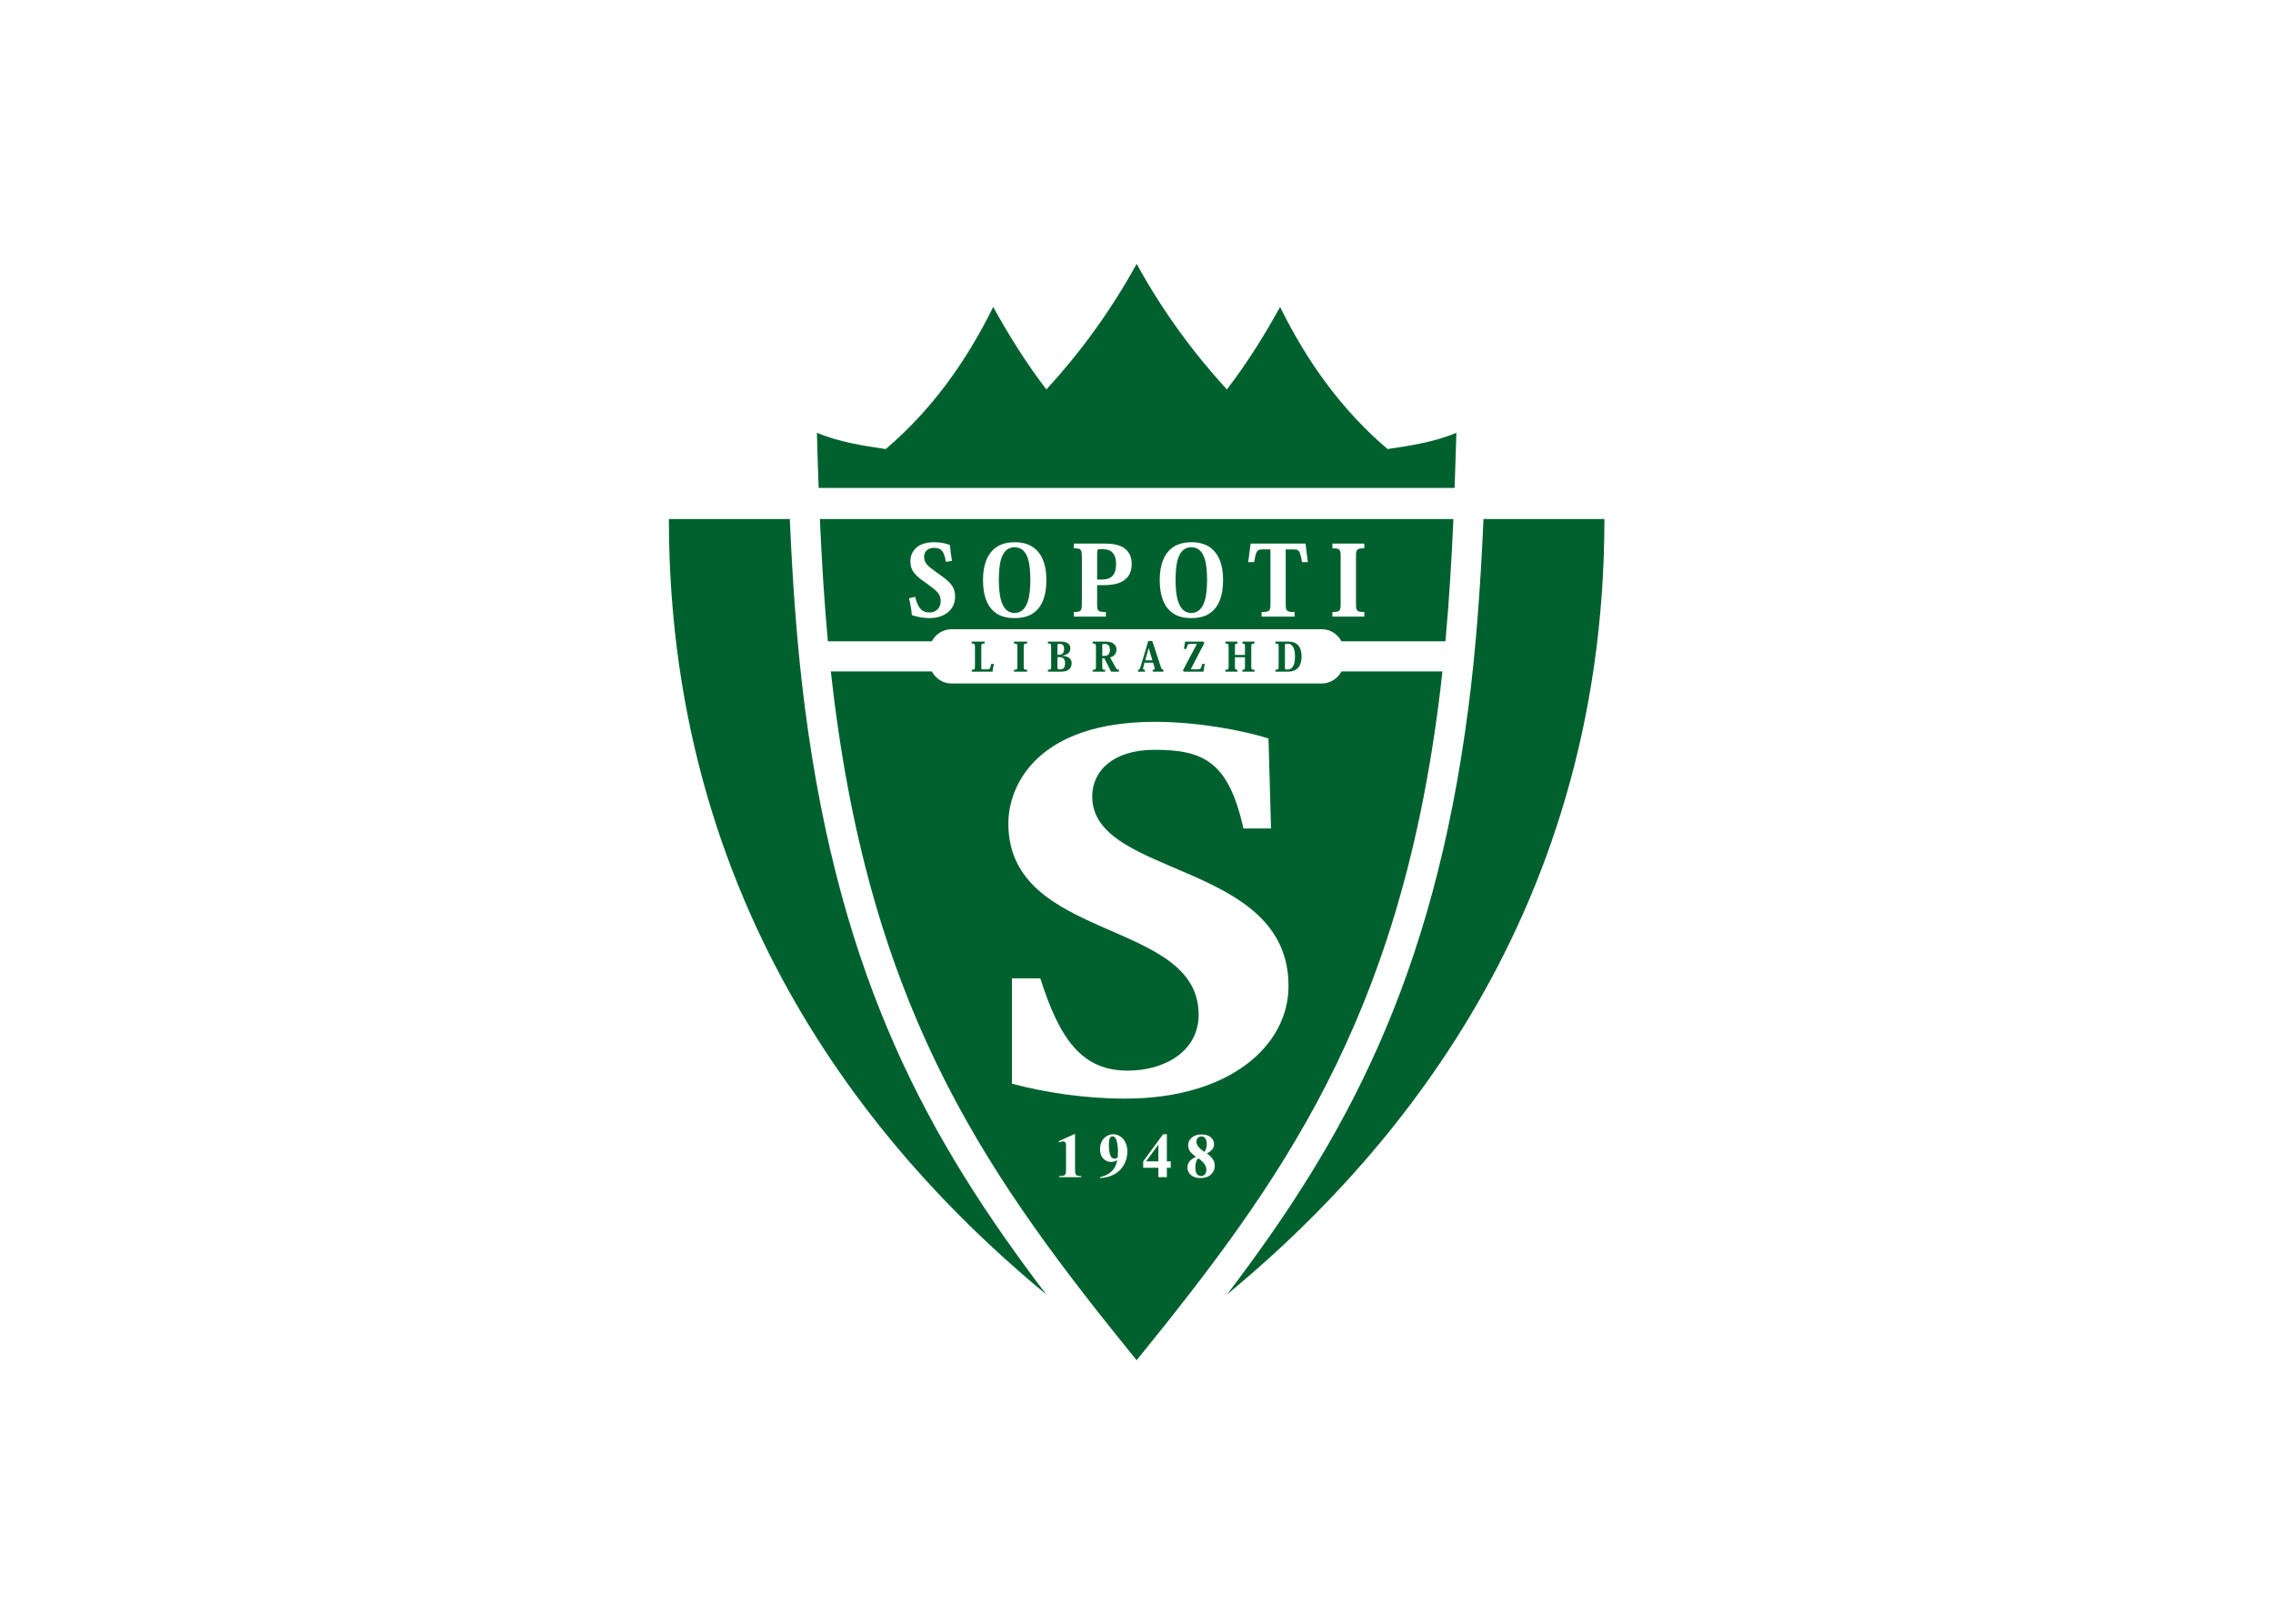 <svg clip-rule="evenodd" fill-rule="evenodd" stroke-linejoin="round" stroke-miterlimit="2" viewBox="0 0 560 400" xmlns="http://www.w3.org/2000/svg"><path d="m117.086 319.742c-45.199-37.316-117.086-113.323-117.086-240.565h37.52c.859 19.64 2.206 39.235 4.638 58.152 10.973 85.344 38.741 134.816 74.928 182.413zm8.942-49.695v10.671c0 .808.036 1.322.105 1.543.072.223.22.407.446.548.224.142.584.214 1.08.214h.299v.334h-6.872v-.334h.348c.557 0 .955-.065 1.191-.194.239-.128.396-.306.482-.531.082-.227.125-.752.125-1.579v-6.772c0-.607-.029-.987-.085-1.142-.059-.151-.167-.279-.324-.384-.158-.108-.338-.161-.545-.161-.328 0-.726.102-1.194.308l-.174-.334 4.801-2.186h.317zm7.728 13.586v-.276c1.063-.242 1.966-.604 2.704-1.079s1.326-1.063 1.759-1.763c.43-.702.732-1.506.905-2.418-.396.2-.734.338-1.013.416-.279.079-.575.118-.88.118-.987 0-1.811-.354-2.467-1.063-.66-.712-.987-1.684-.987-2.918 0-.855.177-1.641.531-2.355.354-.712.863-1.264 1.52-1.658.66-.394 1.342-.59 2.054-.59.758 0 1.48.217 2.156.652.68.438 1.217 1.07 1.622 1.897.403.827.604 1.769.604 2.828 0 1.372-.329 2.688-.981 3.944-.656 1.257-1.63 2.269-2.927 3.025-1.299.763-2.832 1.173-4.6 1.24zm5.513-6.334c.052-.719.079-1.349.079-1.896 0-1.169-.135-2.255-.401-3.262-.154-.558-.38-.969-.679-1.233-.157-.143-.365-.211-.621-.211-.318 0-.564.139-.744.414-.247.377-.372 1.099-.372 2.165 0 1.779.21 3.003.633 3.676.276.437.646.656 1.116.656.251-.001.578-.102.989-.309zm7.905 1.155 6.172-8.407h1.172v8.407h1.201v1.988h-1.201v2.914h-2.639v-2.914h-4.705zm.898 0h3.807v-5.186zm18.849-2.455c.919.673 1.559 1.3 1.916 1.881.358.577.535 1.244.535 1.992 0 1.054-.396 1.942-1.188 2.668-.791.729-1.867 1.093-3.229 1.093-1.289 0-2.284-.318-2.989-.955-.705-.638-1.06-1.411-1.06-2.33 0-.702.203-1.316.609-1.842.407-.527 1.083-1.007 2.032-1.446-1.033-.778-1.696-1.418-1.988-1.916-.292-.499-.438-1.08-.438-1.74 0-.872.371-1.641 1.113-2.303.738-.663 1.756-.994 3.042-.994 1.246 0 2.201.292 2.874.879.67.587 1.004 1.289 1.004 2.11 0 .616-.18 1.158-.545 1.631-.359.468-.923.895-1.688 1.272zm-.738-.485c.239-.318.417-.679.535-1.072.114-.398.174-.834.174-1.307 0-.834-.181-1.471-.538-1.91-.272-.338-.644-.508-1.119-.508-.43 0-.798.153-1.1.462-.302.312-.452.696-.452 1.155 0 .466.17.948.508 1.45s1 1.077 1.992 1.73zm-1.907 2.002c-.2.181-.341.345-.427.492-.128.227-.242.555-.348.984-.103.434-.154.883-.154 1.352 0 .607.075 1.116.229 1.523.154.41.374.705.656.886.285.181.577.27.879.27.467 0 .86-.175 1.182-.519.318-.345.479-.817.479-1.419.011-1.253-.819-2.444-2.496-3.569zm-64.246-153.405c-.335 1.553-.472 1.702-1.242 1.702h-1.454c-.298 0-.397-.049-.397-.571v-6.337c0-.981.062-1.105 1.031-1.105v-.609h-4.001v.609c.895 0 1.007.137 1.007 1.068v5.988c0 .933-.112 1.081-1.007 1.081v.597h6.437l.421-2.423zm7.048 2.423h4.075v-.597c-.969 0-1.056-.148-1.056-1.068v-6c0-.932.087-1.068 1.056-1.068v-.609h-4.075v.609c.969 0 1.057.137 1.057 1.068v6c0 .92-.087 1.068-1.057 1.068zm11.532-1.678c0 .933-.087 1.081-1.006 1.081v.597h3.74c1.479 0 2.31-.249 2.869-.758.485-.435.758-1.044.758-1.888 0-.969-.559-2.224-3.105-2.286v-.025c1.577-.187 2.708-.857 2.708-2.298 0-.696-.324-1.23-.795-1.566-.634-.434-1.367-.521-2.771-.521h-3.404v.609c.919 0 1.006.137 1.006 1.068zm2.784-6.945c1.043 0 1.242.882 1.242 1.578 0 1.677-1.143 1.802-1.577 1.802h-.485v-2.908c0-.335.038-.472.385-.472zm-.224 4.1c1.143 0 1.752.584 1.752 1.814 0 .845-.124 1.988-1.392 1.988h-.509c-.36 0-.448-.124-.448-.621v-3.181zm10.34-4.821v.61c.919 0 1.006.137 1.006 1.068v5.988c0 .933-.087 1.081-1.006 1.081v.597h3.852v-.597c-.82 0-.882-.112-.882-1.068v-2.509h.621l2.112 4.174h2.435v-.597c-.435 0-.67-.087-1.118-.882l-1.64-2.957c1.417-.336 1.989-1.379 1.989-2.411 0-.882-.361-1.466-.92-1.864-.658-.472-1.466-.633-2.733-.633zm3.74.721c.534 0 .894.149 1.155.423.298.323.447.795.447 1.367 0 1.143-.397 1.938-1.802 1.938h-.571v-2.944c0-.646.025-.783.323-.783h.448zm15.409 7.218c.063.187.1.349.1.46 0 .249-.161.348-.621.348v.597h3.316v-.597c-.409 0-.559-.137-.808-.882l-2.658-8.039h-1.23l-2.472 8.213c-.174.571-.36.708-.733.708v.597h2.162v-.597c-.423 0-.584-.062-.584-.335 0-.137.037-.349.111-.621l.323-1.243h2.696zm-2.857-2.111 1.044-3.764h.049l1.144 3.764zm11.707 3.106.273.41h6.075l.409-2.41h-.782c-.348 1.528-.56 1.689-1.528 1.689h-2.037l4.236-8.2-.311-.422h-5.653l-.397 2.273h.783c.335-1.416.435-1.553 1.354-1.553h1.913zm22.204-8.933h-3.752v.609c.722 0 .796.124.796 1.018v2.51h-3.119v-2.522c0-.882.075-1.006.782-1.006v-.609h-3.751v.609c.919 0 1.006.137 1.006 1.068v6c0 .92-.087 1.068-1.006 1.068v.597h3.751v-.597c-.707 0-.782-.124-.782-1.019v-2.87h3.119v2.87c0 .895-.074 1.019-.796 1.019v.597h3.752v-.597c-.919 0-1.006-.148-1.006-1.068v-6c0-.932.087-1.068 1.006-1.068zm10.13 9.343c1.715 0 4.473-.373 4.473-4.795 0-1.479-.385-2.696-1.167-3.504-.709-.708-1.628-1.043-3.094-1.043h-3.877v.609c.932 0 1.019.137 1.019 1.068v6c0 .92-.087 1.068-1.019 1.068v.597zm.212-8.673c1.727 0 2.223 1.964 2.223 4.051 0 3.193-1.217 3.951-2.335 3.951h-.335c-.398 0-.46-.099-.46-.87v-6.41c0-.609.062-.721.409-.721h.498zm-85.613 136.491c9.95 2.695 22.63 4.642 35.115 4.642 32.386 0 50.707-16.382 50.707-34.944 0-38.911-60.911-33.52-60.911-58.798 0-7.935 6.497-14.481 19.375-14.481 15.343 0 22.957 3.82 27.555 24.421h8.557l-.786-27.936c-8-2.546-22.254-5.167-35.132-5.167-36.479 0-45.586 19.57-45.586 31.545 0 36.853 59.045 29.415 59.045 59.314 0 11.226-10.337 17.363-22.043 17.363-14.155 0-21.066-9.701-27.091-28.639h-8.804v32.68zm-31.928-150.594c.362 1.508.694 3.196.875 5.216 1.538.543 3.497.935 5.427.935 5.005 0 7.989-2.833 7.989-6.572 0-3.528-1.809-4.825-5.759-7.627-2.713-1.93-3.859-2.925-3.859-4.764 0-1.599 1.055-2.834 3.045-2.834 2.381 0 3.105 1.024 3.738 4.341l1.869-.301c-.332-1.96-.542-3.738-.633-4.914-1.236-.513-2.955-.875-4.945-.875-5.638 0-7.326 3.376-7.326 5.789 0 3.407 1.749 4.673 5.276 7.175 3.166 2.261 4.13 3.226 4.13 5.336 0 2.261-1.598 3.498-3.407 3.498-2.2 0-3.587-.995-4.522-4.854zm32.755 6.151c3.015 0 5.397-.784 7.115-2.683 1.658-1.809 2.744-4.703 2.744-9.105 0-4.401-1.176-11.758-9.859-11.758-7.989 0-9.799 6.361-9.799 11.758 0 4.402 1.085 7.296 2.745 9.105 1.959 2.17 4.612 2.683 7.054 2.683zm0-21.978c-4.311 0-4.884 5.426-4.884 10.19 0 4.462.633 10.19 4.854 10.19 4.341 0 4.914-5.788 4.914-10.19 0-4.733-.542-10.19-4.884-10.19zm18.403 21.526h9.919v-1.447c-2.563 0-2.713-.332-2.713-2.593v-5.728h1.568c3.678 0 5.607-.573 7.024-1.689 1.478-1.115 2.141-2.834 2.141-4.974 0-2.08-.844-3.738-2.231-4.764-1.417-1.025-3.286-1.478-6.452-1.478h-9.256v1.478c2.231 0 2.473.331 2.473 2.593v14.562c0 2.231-.242 2.593-2.473 2.593zm7.206-11.516v-7.719c0-1.387.09-1.688.694-1.688h.995c1.507 0 4.191.271 4.191 4.643 0 2.773-1.025 4.764-4.342 4.764zm29.228 11.968c3.015 0 5.396-.784 7.114-2.683 1.658-1.809 2.744-4.703 2.744-9.105 0-4.401-1.176-11.758-9.858-11.758-7.99 0-9.799 6.361-9.799 11.758 0 4.402 1.085 7.296 2.744 9.105 1.96 2.17 4.613 2.683 7.055 2.683zm0-21.978c4.341 0 4.884 5.457 4.884 10.19 0 4.402-.573 10.19-4.914 10.19-4.222 0-4.854-5.729-4.854-10.19 0-4.764.573-10.19 4.884-10.19zm31.518.662c1.84 0 2.171.151 2.835 3.95h1.809l-.724-5.758h-17.034l-.754 5.758h1.839c.663-3.769.965-3.95 2.804-3.95h2.262v16.824c0 2.261-.211 2.593-2.744 2.593v1.447h10.221v-1.447c-2.563 0-2.743-.332-2.743-2.593v-16.824zm12.254 20.864h9.889v-1.447c-2.352 0-2.563-.362-2.563-2.593v-14.562c0-2.262.211-2.593 2.563-2.593v-1.478h-9.889v1.478c2.352 0 2.563.331 2.563 2.593v14.562c0 2.231-.211 2.593-2.563 2.593zm-32.682 210.285c36.187-47.598 63.955-97.069 74.928-182.413 2.433-18.917 3.779-38.512 4.638-58.152h37.521c-.001 127.242-71.888 203.249-117.087 240.565zm70.229-240.565h-196.568c.561 12.739 1.331 25.441 2.471 37.917h32.281c1.142-2.216 3.456-3.741 6.108-3.741h114.848c2.651 0 4.965 1.526 6.107 3.741h32.281c1.142-12.475 1.911-25.177 2.472-37.917zm-193.163 47.279c.353 3.255.733 6.491 1.146 9.704 12.652 98.403 48.457 148.201 93.732 203.998 45.275-55.797 81.08-105.595 93.732-203.998.413-3.213.794-6.449 1.146-9.704h-31.348c-1.144 2.215-3.457 3.741-6.106 3.741h-114.847c-2.65 0-4.964-1.524-6.107-3.741zm193.551-56.94h-197.345c-.209-5.713-.385-11.425-.542-17.117 6.465 2.79 14.29 4.035 21.351 5.064 14.146-12.018 24.934-27.006 33.355-44.087 4.825 8.726 10.146 17.309 16.512 25.594 10.372-11.329 19.827-24.12 27.997-38.97 8.169 14.85 17.625 27.641 27.997 38.969 6.366-8.285 11.688-16.868 16.512-25.594 8.422 17.081 19.209 32.069 33.354 44.087 7.062-1.029 14.886-2.274 21.352-5.064-.158 5.693-.334 11.405-.543 17.118z" fill="#00612e" transform="matrix(.794 0 0 .794 164.794 65)"/></svg>